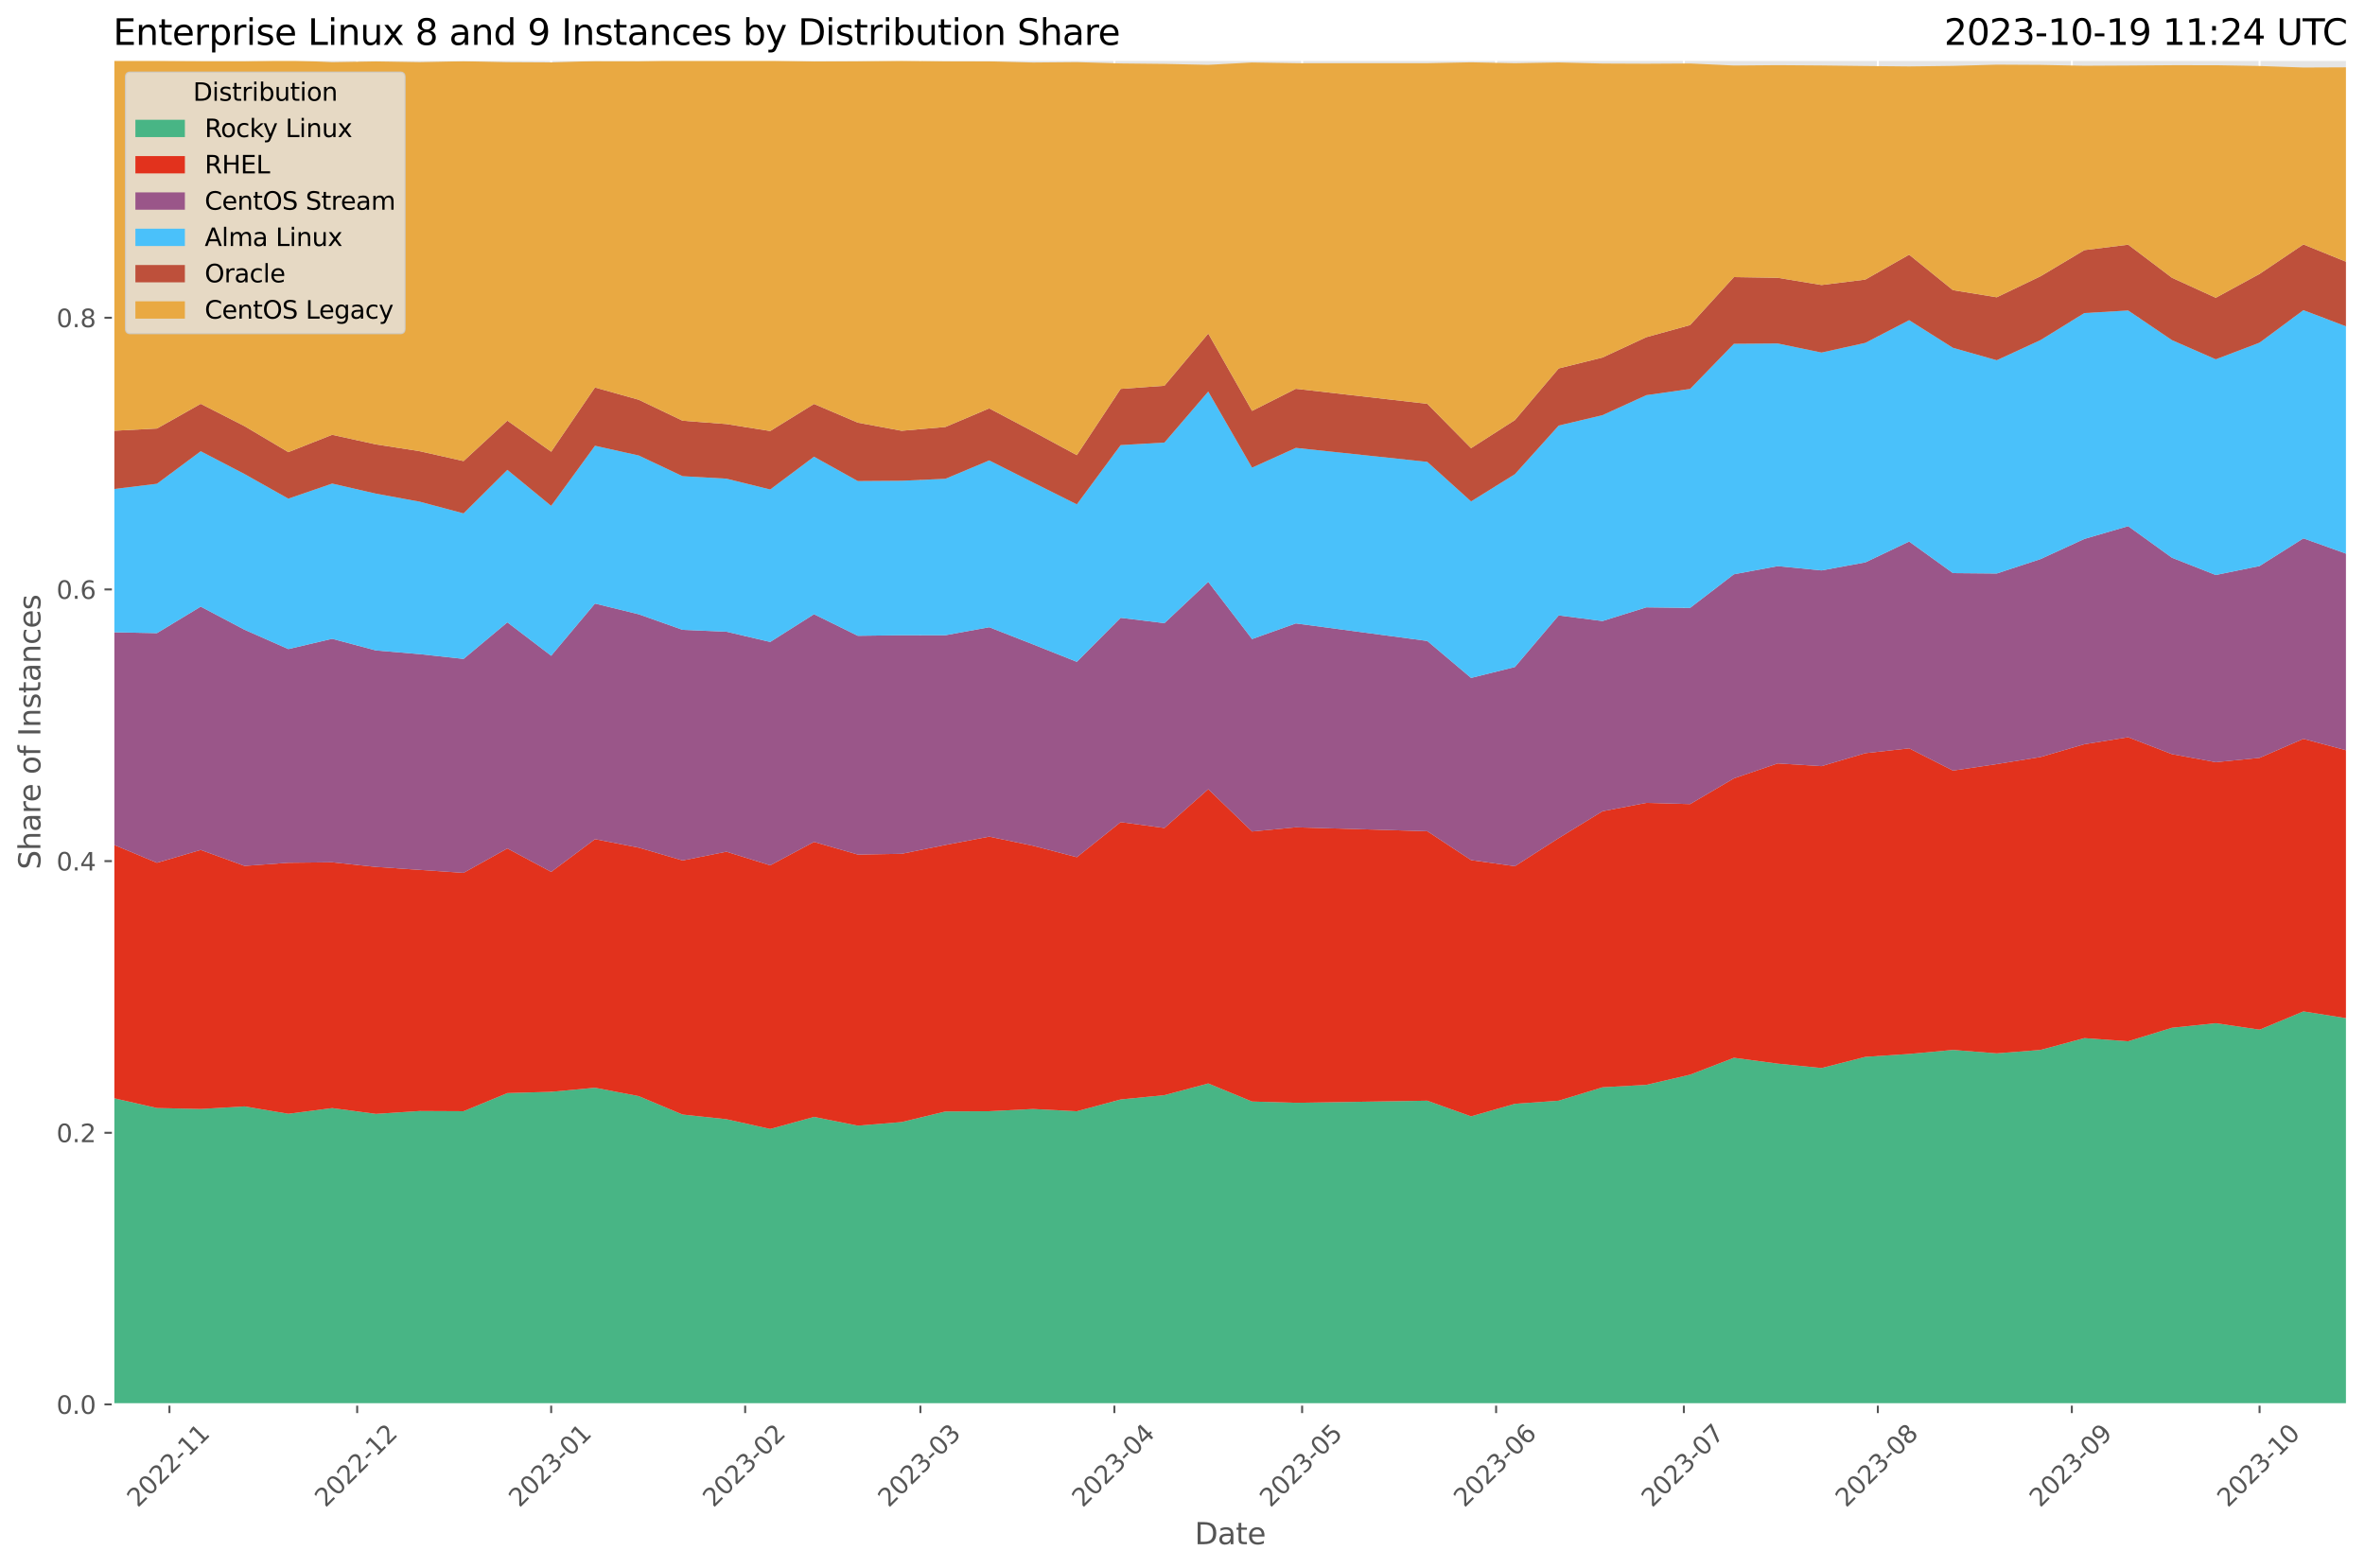 <?xml version="1.0" encoding="utf-8" standalone="no"?>
<!DOCTYPE svg PUBLIC "-//W3C//DTD SVG 1.1//EN"
  "http://www.w3.org/Graphics/SVG/1.1/DTD/svg11.dtd">
<svg xmlns:xlink="http://www.w3.org/1999/xlink" width="955.761pt" height="633.944pt" viewBox="0 0 955.761 633.944" xmlns="http://www.w3.org/2000/svg" version="1.1">
 <defs>
  <style type="text/css">*{stroke-linejoin: round; stroke-linecap: butt}</style>
 </defs>
 <g id="figure_1">
  <g id="patch_1">
   <path d="M 0 633.944 
L 955.761 633.944 
L 955.761 0 
L 0 0 
z
" style="fill: #ffffff"/>
  </g>
  <g id="axes_1">
   <g id="patch_2">
    <path d="M 45.717 567.742 
L 948.561 567.742 
L 948.561 24.142 
L 45.717 24.142 
z
" style="fill: #e5e5e5"/>
   </g>
   <g id="matplotlib.axis_1">
    <g id="xtick_1">
     <g id="line2d_1">
      <path d="M 68.478 567.742 
L 68.478 24.142 
" clip-path="url(#p9b47b689ba)" style="fill: none; stroke: #ffffff; stroke-width: 0.8; stroke-linecap: square"/>
     </g>
     <g id="line2d_2">
      <defs>
       <path id="mf24a6a409f" d="M 0 0 
L 0 3.5 
" style="stroke: #555555; stroke-width: 0.8"/>
      </defs>
      <g>
       <use xlink:href="#mf24a6a409f" x="68.478" y="567.742" style="fill: #555555; stroke: #555555; stroke-width: 0.8"/>
      </g>
     </g>
     <g id="text_1">
      <!-- 2022-11 -->
      <g style="fill: #555555" transform="translate(55.656 609.66)rotate(-45)scale(0.1 -0.1)">
       <defs>
        <path id="DejaVuSans-32" d="M 1228 531 
L 3431 531 
L 3431 0 
L 469 0 
L 469 531 
Q 828 903 1448 1529 
Q 2069 2156 2228 2338 
Q 2531 2678 2651 2914 
Q 2772 3150 2772 3378 
Q 2772 3750 2511 3984 
Q 2250 4219 1831 4219 
Q 1534 4219 1204 4116 
Q 875 4013 500 3803 
L 500 4441 
Q 881 4594 1212 4672 
Q 1544 4750 1819 4750 
Q 2544 4750 2975 4387 
Q 3406 4025 3406 3419 
Q 3406 3131 3298 2873 
Q 3191 2616 2906 2266 
Q 2828 2175 2409 1742 
Q 1991 1309 1228 531 
z
" transform="scale(0.016)"/>
        <path id="DejaVuSans-30" d="M 2034 4250 
Q 1547 4250 1301 3770 
Q 1056 3291 1056 2328 
Q 1056 1369 1301 889 
Q 1547 409 2034 409 
Q 2525 409 2770 889 
Q 3016 1369 3016 2328 
Q 3016 3291 2770 3770 
Q 2525 4250 2034 4250 
z
M 2034 4750 
Q 2819 4750 3233 4129 
Q 3647 3509 3647 2328 
Q 3647 1150 3233 529 
Q 2819 -91 2034 -91 
Q 1250 -91 836 529 
Q 422 1150 422 2328 
Q 422 3509 836 4129 
Q 1250 4750 2034 4750 
z
" transform="scale(0.016)"/>
        <path id="DejaVuSans-2d" d="M 313 2009 
L 1997 2009 
L 1997 1497 
L 313 1497 
L 313 2009 
z
" transform="scale(0.016)"/>
        <path id="DejaVuSans-31" d="M 794 531 
L 1825 531 
L 1825 4091 
L 703 3866 
L 703 4441 
L 1819 4666 
L 2450 4666 
L 2450 531 
L 3481 531 
L 3481 0 
L 794 0 
L 794 531 
z
" transform="scale(0.016)"/>
       </defs>
       <use xlink:href="#DejaVuSans-32"/>
       <use xlink:href="#DejaVuSans-30" x="63.623"/>
       <use xlink:href="#DejaVuSans-32" x="127.246"/>
       <use xlink:href="#DejaVuSans-32" x="190.869"/>
       <use xlink:href="#DejaVuSans-2d" x="254.492"/>
       <use xlink:href="#DejaVuSans-31" x="290.576"/>
       <use xlink:href="#DejaVuSans-31" x="354.199"/>
      </g>
     </g>
    </g>
    <g id="xtick_2">
     <g id="line2d_3">
      <path d="M 144.347 567.742 
L 144.347 24.142 
" clip-path="url(#p9b47b689ba)" style="fill: none; stroke: #ffffff; stroke-width: 0.8; stroke-linecap: square"/>
     </g>
     <g id="line2d_4">
      <g>
       <use xlink:href="#mf24a6a409f" x="144.347" y="567.742" style="fill: #555555; stroke: #555555; stroke-width: 0.8"/>
      </g>
     </g>
     <g id="text_2">
      <!-- 2022-12 -->
      <g style="fill: #555555" transform="translate(131.526 609.66)rotate(-45)scale(0.1 -0.1)">
       <use xlink:href="#DejaVuSans-32"/>
       <use xlink:href="#DejaVuSans-30" x="63.623"/>
       <use xlink:href="#DejaVuSans-32" x="127.246"/>
       <use xlink:href="#DejaVuSans-32" x="190.869"/>
       <use xlink:href="#DejaVuSans-2d" x="254.492"/>
       <use xlink:href="#DejaVuSans-31" x="290.576"/>
       <use xlink:href="#DejaVuSans-32" x="354.199"/>
      </g>
     </g>
    </g>
    <g id="xtick_3">
     <g id="line2d_5">
      <path d="M 222.745 567.742 
L 222.745 24.142 
" clip-path="url(#p9b47b689ba)" style="fill: none; stroke: #ffffff; stroke-width: 0.8; stroke-linecap: square"/>
     </g>
     <g id="line2d_6">
      <g>
       <use xlink:href="#mf24a6a409f" x="222.745" y="567.742" style="fill: #555555; stroke: #555555; stroke-width: 0.8"/>
      </g>
     </g>
     <g id="text_3">
      <!-- 2023-01 -->
      <g style="fill: #555555" transform="translate(209.924 609.66)rotate(-45)scale(0.1 -0.1)">
       <defs>
        <path id="DejaVuSans-33" d="M 2597 2516 
Q 3050 2419 3304 2112 
Q 3559 1806 3559 1356 
Q 3559 666 3084 287 
Q 2609 -91 1734 -91 
Q 1441 -91 1130 -33 
Q 819 25 488 141 
L 488 750 
Q 750 597 1062 519 
Q 1375 441 1716 441 
Q 2309 441 2620 675 
Q 2931 909 2931 1356 
Q 2931 1769 2642 2001 
Q 2353 2234 1838 2234 
L 1294 2234 
L 1294 2753 
L 1863 2753 
Q 2328 2753 2575 2939 
Q 2822 3125 2822 3475 
Q 2822 3834 2567 4026 
Q 2313 4219 1838 4219 
Q 1578 4219 1281 4162 
Q 984 4106 628 3988 
L 628 4550 
Q 988 4650 1302 4700 
Q 1616 4750 1894 4750 
Q 2613 4750 3031 4423 
Q 3450 4097 3450 3541 
Q 3450 3153 3228 2886 
Q 3006 2619 2597 2516 
z
" transform="scale(0.016)"/>
       </defs>
       <use xlink:href="#DejaVuSans-32"/>
       <use xlink:href="#DejaVuSans-30" x="63.623"/>
       <use xlink:href="#DejaVuSans-32" x="127.246"/>
       <use xlink:href="#DejaVuSans-33" x="190.869"/>
       <use xlink:href="#DejaVuSans-2d" x="254.492"/>
       <use xlink:href="#DejaVuSans-30" x="290.576"/>
       <use xlink:href="#DejaVuSans-31" x="354.199"/>
      </g>
     </g>
    </g>
    <g id="xtick_4">
     <g id="line2d_7">
      <path d="M 301.143 567.742 
L 301.143 24.142 
" clip-path="url(#p9b47b689ba)" style="fill: none; stroke: #ffffff; stroke-width: 0.8; stroke-linecap: square"/>
     </g>
     <g id="line2d_8">
      <g>
       <use xlink:href="#mf24a6a409f" x="301.143" y="567.742" style="fill: #555555; stroke: #555555; stroke-width: 0.8"/>
      </g>
     </g>
     <g id="text_4">
      <!-- 2023-02 -->
      <g style="fill: #555555" transform="translate(288.322 609.66)rotate(-45)scale(0.1 -0.1)">
       <use xlink:href="#DejaVuSans-32"/>
       <use xlink:href="#DejaVuSans-30" x="63.623"/>
       <use xlink:href="#DejaVuSans-32" x="127.246"/>
       <use xlink:href="#DejaVuSans-33" x="190.869"/>
       <use xlink:href="#DejaVuSans-2d" x="254.492"/>
       <use xlink:href="#DejaVuSans-30" x="290.576"/>
       <use xlink:href="#DejaVuSans-32" x="354.199"/>
      </g>
     </g>
    </g>
    <g id="xtick_5">
     <g id="line2d_9">
      <path d="M 371.955 567.742 
L 371.955 24.142 
" clip-path="url(#p9b47b689ba)" style="fill: none; stroke: #ffffff; stroke-width: 0.8; stroke-linecap: square"/>
     </g>
     <g id="line2d_10">
      <g>
       <use xlink:href="#mf24a6a409f" x="371.955" y="567.742" style="fill: #555555; stroke: #555555; stroke-width: 0.8"/>
      </g>
     </g>
     <g id="text_5">
      <!-- 2023-03 -->
      <g style="fill: #555555" transform="translate(359.133 609.66)rotate(-45)scale(0.1 -0.1)">
       <use xlink:href="#DejaVuSans-32"/>
       <use xlink:href="#DejaVuSans-30" x="63.623"/>
       <use xlink:href="#DejaVuSans-32" x="127.246"/>
       <use xlink:href="#DejaVuSans-33" x="190.869"/>
       <use xlink:href="#DejaVuSans-2d" x="254.492"/>
       <use xlink:href="#DejaVuSans-30" x="290.576"/>
       <use xlink:href="#DejaVuSans-33" x="354.199"/>
      </g>
     </g>
    </g>
    <g id="xtick_6">
     <g id="line2d_11">
      <path d="M 450.353 567.742 
L 450.353 24.142 
" clip-path="url(#p9b47b689ba)" style="fill: none; stroke: #ffffff; stroke-width: 0.8; stroke-linecap: square"/>
     </g>
     <g id="line2d_12">
      <g>
       <use xlink:href="#mf24a6a409f" x="450.353" y="567.742" style="fill: #555555; stroke: #555555; stroke-width: 0.8"/>
      </g>
     </g>
     <g id="text_6">
      <!-- 2023-04 -->
      <g style="fill: #555555" transform="translate(437.532 609.66)rotate(-45)scale(0.1 -0.1)">
       <defs>
        <path id="DejaVuSans-34" d="M 2419 4116 
L 825 1625 
L 2419 1625 
L 2419 4116 
z
M 2253 4666 
L 3047 4666 
L 3047 1625 
L 3713 1625 
L 3713 1100 
L 3047 1100 
L 3047 0 
L 2419 0 
L 2419 1100 
L 313 1100 
L 313 1709 
L 2253 4666 
z
" transform="scale(0.016)"/>
       </defs>
       <use xlink:href="#DejaVuSans-32"/>
       <use xlink:href="#DejaVuSans-30" x="63.623"/>
       <use xlink:href="#DejaVuSans-32" x="127.246"/>
       <use xlink:href="#DejaVuSans-33" x="190.869"/>
       <use xlink:href="#DejaVuSans-2d" x="254.492"/>
       <use xlink:href="#DejaVuSans-30" x="290.576"/>
       <use xlink:href="#DejaVuSans-34" x="354.199"/>
      </g>
     </g>
    </g>
    <g id="xtick_7">
     <g id="line2d_13">
      <path d="M 526.222 567.742 
L 526.222 24.142 
" clip-path="url(#p9b47b689ba)" style="fill: none; stroke: #ffffff; stroke-width: 0.8; stroke-linecap: square"/>
     </g>
     <g id="line2d_14">
      <g>
       <use xlink:href="#mf24a6a409f" x="526.222" y="567.742" style="fill: #555555; stroke: #555555; stroke-width: 0.8"/>
      </g>
     </g>
     <g id="text_7">
      <!-- 2023-05 -->
      <g style="fill: #555555" transform="translate(513.401 609.66)rotate(-45)scale(0.1 -0.1)">
       <defs>
        <path id="DejaVuSans-35" d="M 691 4666 
L 3169 4666 
L 3169 4134 
L 1269 4134 
L 1269 2991 
Q 1406 3038 1543 3061 
Q 1681 3084 1819 3084 
Q 2600 3084 3056 2656 
Q 3513 2228 3513 1497 
Q 3513 744 3044 326 
Q 2575 -91 1722 -91 
Q 1428 -91 1123 -41 
Q 819 9 494 109 
L 494 744 
Q 775 591 1075 516 
Q 1375 441 1709 441 
Q 2250 441 2565 725 
Q 2881 1009 2881 1497 
Q 2881 1984 2565 2268 
Q 2250 2553 1709 2553 
Q 1456 2553 1204 2497 
Q 953 2441 691 2322 
L 691 4666 
z
" transform="scale(0.016)"/>
       </defs>
       <use xlink:href="#DejaVuSans-32"/>
       <use xlink:href="#DejaVuSans-30" x="63.623"/>
       <use xlink:href="#DejaVuSans-32" x="127.246"/>
       <use xlink:href="#DejaVuSans-33" x="190.869"/>
       <use xlink:href="#DejaVuSans-2d" x="254.492"/>
       <use xlink:href="#DejaVuSans-30" x="290.576"/>
       <use xlink:href="#DejaVuSans-35" x="354.199"/>
      </g>
     </g>
    </g>
    <g id="xtick_8">
     <g id="line2d_15">
      <path d="M 604.62 567.742 
L 604.62 24.142 
" clip-path="url(#p9b47b689ba)" style="fill: none; stroke: #ffffff; stroke-width: 0.8; stroke-linecap: square"/>
     </g>
     <g id="line2d_16">
      <g>
       <use xlink:href="#mf24a6a409f" x="604.62" y="567.742" style="fill: #555555; stroke: #555555; stroke-width: 0.8"/>
      </g>
     </g>
     <g id="text_8">
      <!-- 2023-06 -->
      <g style="fill: #555555" transform="translate(591.799 609.66)rotate(-45)scale(0.1 -0.1)">
       <defs>
        <path id="DejaVuSans-36" d="M 2113 2584 
Q 1688 2584 1439 2293 
Q 1191 2003 1191 1497 
Q 1191 994 1439 701 
Q 1688 409 2113 409 
Q 2538 409 2786 701 
Q 3034 994 3034 1497 
Q 3034 2003 2786 2293 
Q 2538 2584 2113 2584 
z
M 3366 4563 
L 3366 3988 
Q 3128 4100 2886 4159 
Q 2644 4219 2406 4219 
Q 1781 4219 1451 3797 
Q 1122 3375 1075 2522 
Q 1259 2794 1537 2939 
Q 1816 3084 2150 3084 
Q 2853 3084 3261 2657 
Q 3669 2231 3669 1497 
Q 3669 778 3244 343 
Q 2819 -91 2113 -91 
Q 1303 -91 875 529 
Q 447 1150 447 2328 
Q 447 3434 972 4092 
Q 1497 4750 2381 4750 
Q 2619 4750 2861 4703 
Q 3103 4656 3366 4563 
z
" transform="scale(0.016)"/>
       </defs>
       <use xlink:href="#DejaVuSans-32"/>
       <use xlink:href="#DejaVuSans-30" x="63.623"/>
       <use xlink:href="#DejaVuSans-32" x="127.246"/>
       <use xlink:href="#DejaVuSans-33" x="190.869"/>
       <use xlink:href="#DejaVuSans-2d" x="254.492"/>
       <use xlink:href="#DejaVuSans-30" x="290.576"/>
       <use xlink:href="#DejaVuSans-36" x="354.199"/>
      </g>
     </g>
    </g>
    <g id="xtick_9">
     <g id="line2d_17">
      <path d="M 680.49 567.742 
L 680.49 24.142 
" clip-path="url(#p9b47b689ba)" style="fill: none; stroke: #ffffff; stroke-width: 0.8; stroke-linecap: square"/>
     </g>
     <g id="line2d_18">
      <g>
       <use xlink:href="#mf24a6a409f" x="680.49" y="567.742" style="fill: #555555; stroke: #555555; stroke-width: 0.8"/>
      </g>
     </g>
     <g id="text_9">
      <!-- 2023-07 -->
      <g style="fill: #555555" transform="translate(667.668 609.66)rotate(-45)scale(0.1 -0.1)">
       <defs>
        <path id="DejaVuSans-37" d="M 525 4666 
L 3525 4666 
L 3525 4397 
L 1831 0 
L 1172 0 
L 2766 4134 
L 525 4134 
L 525 4666 
z
" transform="scale(0.016)"/>
       </defs>
       <use xlink:href="#DejaVuSans-32"/>
       <use xlink:href="#DejaVuSans-30" x="63.623"/>
       <use xlink:href="#DejaVuSans-32" x="127.246"/>
       <use xlink:href="#DejaVuSans-33" x="190.869"/>
       <use xlink:href="#DejaVuSans-2d" x="254.492"/>
       <use xlink:href="#DejaVuSans-30" x="290.576"/>
       <use xlink:href="#DejaVuSans-37" x="354.199"/>
      </g>
     </g>
    </g>
    <g id="xtick_10">
     <g id="line2d_19">
      <path d="M 758.888 567.742 
L 758.888 24.142 
" clip-path="url(#p9b47b689ba)" style="fill: none; stroke: #ffffff; stroke-width: 0.8; stroke-linecap: square"/>
     </g>
     <g id="line2d_20">
      <g>
       <use xlink:href="#mf24a6a409f" x="758.888" y="567.742" style="fill: #555555; stroke: #555555; stroke-width: 0.8"/>
      </g>
     </g>
     <g id="text_10">
      <!-- 2023-08 -->
      <g style="fill: #555555" transform="translate(746.066 609.66)rotate(-45)scale(0.1 -0.1)">
       <defs>
        <path id="DejaVuSans-38" d="M 2034 2216 
Q 1584 2216 1326 1975 
Q 1069 1734 1069 1313 
Q 1069 891 1326 650 
Q 1584 409 2034 409 
Q 2484 409 2743 651 
Q 3003 894 3003 1313 
Q 3003 1734 2745 1975 
Q 2488 2216 2034 2216 
z
M 1403 2484 
Q 997 2584 770 2862 
Q 544 3141 544 3541 
Q 544 4100 942 4425 
Q 1341 4750 2034 4750 
Q 2731 4750 3128 4425 
Q 3525 4100 3525 3541 
Q 3525 3141 3298 2862 
Q 3072 2584 2669 2484 
Q 3125 2378 3379 2068 
Q 3634 1759 3634 1313 
Q 3634 634 3220 271 
Q 2806 -91 2034 -91 
Q 1263 -91 848 271 
Q 434 634 434 1313 
Q 434 1759 690 2068 
Q 947 2378 1403 2484 
z
M 1172 3481 
Q 1172 3119 1398 2916 
Q 1625 2713 2034 2713 
Q 2441 2713 2670 2916 
Q 2900 3119 2900 3481 
Q 2900 3844 2670 4047 
Q 2441 4250 2034 4250 
Q 1625 4250 1398 4047 
Q 1172 3844 1172 3481 
z
" transform="scale(0.016)"/>
       </defs>
       <use xlink:href="#DejaVuSans-32"/>
       <use xlink:href="#DejaVuSans-30" x="63.623"/>
       <use xlink:href="#DejaVuSans-32" x="127.246"/>
       <use xlink:href="#DejaVuSans-33" x="190.869"/>
       <use xlink:href="#DejaVuSans-2d" x="254.492"/>
       <use xlink:href="#DejaVuSans-30" x="290.576"/>
       <use xlink:href="#DejaVuSans-38" x="354.199"/>
      </g>
     </g>
    </g>
    <g id="xtick_11">
     <g id="line2d_21">
      <path d="M 837.286 567.742 
L 837.286 24.142 
" clip-path="url(#p9b47b689ba)" style="fill: none; stroke: #ffffff; stroke-width: 0.8; stroke-linecap: square"/>
     </g>
     <g id="line2d_22">
      <g>
       <use xlink:href="#mf24a6a409f" x="837.286" y="567.742" style="fill: #555555; stroke: #555555; stroke-width: 0.8"/>
      </g>
     </g>
     <g id="text_11">
      <!-- 2023-09 -->
      <g style="fill: #555555" transform="translate(824.465 609.66)rotate(-45)scale(0.1 -0.1)">
       <defs>
        <path id="DejaVuSans-39" d="M 703 97 
L 703 672 
Q 941 559 1184 500 
Q 1428 441 1663 441 
Q 2288 441 2617 861 
Q 2947 1281 2994 2138 
Q 2813 1869 2534 1725 
Q 2256 1581 1919 1581 
Q 1219 1581 811 2004 
Q 403 2428 403 3163 
Q 403 3881 828 4315 
Q 1253 4750 1959 4750 
Q 2769 4750 3195 4129 
Q 3622 3509 3622 2328 
Q 3622 1225 3098 567 
Q 2575 -91 1691 -91 
Q 1453 -91 1209 -44 
Q 966 3 703 97 
z
M 1959 2075 
Q 2384 2075 2632 2365 
Q 2881 2656 2881 3163 
Q 2881 3666 2632 3958 
Q 2384 4250 1959 4250 
Q 1534 4250 1286 3958 
Q 1038 3666 1038 3163 
Q 1038 2656 1286 2365 
Q 1534 2075 1959 2075 
z
" transform="scale(0.016)"/>
       </defs>
       <use xlink:href="#DejaVuSans-32"/>
       <use xlink:href="#DejaVuSans-30" x="63.623"/>
       <use xlink:href="#DejaVuSans-32" x="127.246"/>
       <use xlink:href="#DejaVuSans-33" x="190.869"/>
       <use xlink:href="#DejaVuSans-2d" x="254.492"/>
       <use xlink:href="#DejaVuSans-30" x="290.576"/>
       <use xlink:href="#DejaVuSans-39" x="354.199"/>
      </g>
     </g>
    </g>
    <g id="xtick_12">
     <g id="line2d_23">
      <path d="M 913.155 567.742 
L 913.155 24.142 
" clip-path="url(#p9b47b689ba)" style="fill: none; stroke: #ffffff; stroke-width: 0.8; stroke-linecap: square"/>
     </g>
     <g id="line2d_24">
      <g>
       <use xlink:href="#mf24a6a409f" x="913.155" y="567.742" style="fill: #555555; stroke: #555555; stroke-width: 0.8"/>
      </g>
     </g>
     <g id="text_12">
      <!-- 2023-10 -->
      <g style="fill: #555555" transform="translate(900.334 609.66)rotate(-45)scale(0.1 -0.1)">
       <use xlink:href="#DejaVuSans-32"/>
       <use xlink:href="#DejaVuSans-30" x="63.623"/>
       <use xlink:href="#DejaVuSans-32" x="127.246"/>
       <use xlink:href="#DejaVuSans-33" x="190.869"/>
       <use xlink:href="#DejaVuSans-2d" x="254.492"/>
       <use xlink:href="#DejaVuSans-31" x="290.576"/>
       <use xlink:href="#DejaVuSans-30" x="354.199"/>
      </g>
     </g>
    </g>
    <g id="text_13">
     <!-- Date -->
     <g style="fill: #555555" transform="translate(482.798 624.248)scale(0.12 -0.12)">
      <defs>
       <path id="DejaVuSans-44" d="M 1259 4147 
L 1259 519 
L 2022 519 
Q 2988 519 3436 956 
Q 3884 1394 3884 2338 
Q 3884 3275 3436 3711 
Q 2988 4147 2022 4147 
L 1259 4147 
z
M 628 4666 
L 1925 4666 
Q 3281 4666 3915 4102 
Q 4550 3538 4550 2338 
Q 4550 1131 3912 565 
Q 3275 0 1925 0 
L 628 0 
L 628 4666 
z
" transform="scale(0.016)"/>
       <path id="DejaVuSans-61" d="M 2194 1759 
Q 1497 1759 1228 1600 
Q 959 1441 959 1056 
Q 959 750 1161 570 
Q 1363 391 1709 391 
Q 2188 391 2477 730 
Q 2766 1069 2766 1631 
L 2766 1759 
L 2194 1759 
z
M 3341 1997 
L 3341 0 
L 2766 0 
L 2766 531 
Q 2569 213 2275 61 
Q 1981 -91 1556 -91 
Q 1019 -91 701 211 
Q 384 513 384 1019 
Q 384 1609 779 1909 
Q 1175 2209 1959 2209 
L 2766 2209 
L 2766 2266 
Q 2766 2663 2505 2880 
Q 2244 3097 1772 3097 
Q 1472 3097 1187 3025 
Q 903 2953 641 2809 
L 641 3341 
Q 956 3463 1253 3523 
Q 1550 3584 1831 3584 
Q 2591 3584 2966 3190 
Q 3341 2797 3341 1997 
z
" transform="scale(0.016)"/>
       <path id="DejaVuSans-74" d="M 1172 4494 
L 1172 3500 
L 2356 3500 
L 2356 3053 
L 1172 3053 
L 1172 1153 
Q 1172 725 1289 603 
Q 1406 481 1766 481 
L 2356 481 
L 2356 0 
L 1766 0 
Q 1100 0 847 248 
Q 594 497 594 1153 
L 594 3053 
L 172 3053 
L 172 3500 
L 594 3500 
L 594 4494 
L 1172 4494 
z
" transform="scale(0.016)"/>
       <path id="DejaVuSans-65" d="M 3597 1894 
L 3597 1613 
L 953 1613 
Q 991 1019 1311 708 
Q 1631 397 2203 397 
Q 2534 397 2845 478 
Q 3156 559 3463 722 
L 3463 178 
Q 3153 47 2828 -22 
Q 2503 -91 2169 -91 
Q 1331 -91 842 396 
Q 353 884 353 1716 
Q 353 2575 817 3079 
Q 1281 3584 2069 3584 
Q 2775 3584 3186 3129 
Q 3597 2675 3597 1894 
z
M 3022 2063 
Q 3016 2534 2758 2815 
Q 2500 3097 2075 3097 
Q 1594 3097 1305 2825 
Q 1016 2553 972 2059 
L 3022 2063 
z
" transform="scale(0.016)"/>
      </defs>
      <use xlink:href="#DejaVuSans-44"/>
      <use xlink:href="#DejaVuSans-61" x="77.002"/>
      <use xlink:href="#DejaVuSans-74" x="138.281"/>
      <use xlink:href="#DejaVuSans-65" x="177.49"/>
     </g>
    </g>
   </g>
   <g id="matplotlib.axis_2">
    <g id="ytick_1">
     <g id="line2d_25">
      <path d="M 45.717 567.742 
L 948.561 567.742 
" clip-path="url(#p9b47b689ba)" style="fill: none; stroke: #ffffff; stroke-width: 0.8; stroke-linecap: square"/>
     </g>
     <g id="line2d_26">
      <defs>
       <path id="m6713b7662a" d="M 0 0 
L -3.5 0 
" style="stroke: #555555; stroke-width: 0.8"/>
      </defs>
      <g>
       <use xlink:href="#m6713b7662a" x="45.717" y="567.742" style="fill: #555555; stroke: #555555; stroke-width: 0.8"/>
      </g>
     </g>
     <g id="text_14">
      <!-- 0.0 -->
      <g style="fill: #555555" transform="translate(22.814 571.541)scale(0.1 -0.1)">
       <defs>
        <path id="DejaVuSans-2e" d="M 684 794 
L 1344 794 
L 1344 0 
L 684 0 
L 684 794 
z
" transform="scale(0.016)"/>
       </defs>
       <use xlink:href="#DejaVuSans-30"/>
       <use xlink:href="#DejaVuSans-2e" x="63.623"/>
       <use xlink:href="#DejaVuSans-30" x="95.41"/>
      </g>
     </g>
    </g>
    <g id="ytick_2">
     <g id="line2d_27">
      <path d="M 45.717 457.921 
L 948.561 457.921 
" clip-path="url(#p9b47b689ba)" style="fill: none; stroke: #ffffff; stroke-width: 0.8; stroke-linecap: square"/>
     </g>
     <g id="line2d_28">
      <g>
       <use xlink:href="#m6713b7662a" x="45.717" y="457.921" style="fill: #555555; stroke: #555555; stroke-width: 0.8"/>
      </g>
     </g>
     <g id="text_15">
      <!-- 0.2 -->
      <g style="fill: #555555" transform="translate(22.814 461.72)scale(0.1 -0.1)">
       <use xlink:href="#DejaVuSans-30"/>
       <use xlink:href="#DejaVuSans-2e" x="63.623"/>
       <use xlink:href="#DejaVuSans-32" x="95.41"/>
      </g>
     </g>
    </g>
    <g id="ytick_3">
     <g id="line2d_29">
      <path d="M 45.717 348.1 
L 948.561 348.1 
" clip-path="url(#p9b47b689ba)" style="fill: none; stroke: #ffffff; stroke-width: 0.8; stroke-linecap: square"/>
     </g>
     <g id="line2d_30">
      <g>
       <use xlink:href="#m6713b7662a" x="45.717" y="348.1" style="fill: #555555; stroke: #555555; stroke-width: 0.8"/>
      </g>
     </g>
     <g id="text_16">
      <!-- 0.4 -->
      <g style="fill: #555555" transform="translate(22.814 351.899)scale(0.1 -0.1)">
       <use xlink:href="#DejaVuSans-30"/>
       <use xlink:href="#DejaVuSans-2e" x="63.623"/>
       <use xlink:href="#DejaVuSans-34" x="95.41"/>
      </g>
     </g>
    </g>
    <g id="ytick_4">
     <g id="line2d_31">
      <path d="M 45.717 238.279 
L 948.561 238.279 
" clip-path="url(#p9b47b689ba)" style="fill: none; stroke: #ffffff; stroke-width: 0.8; stroke-linecap: square"/>
     </g>
     <g id="line2d_32">
      <g>
       <use xlink:href="#m6713b7662a" x="45.717" y="238.279" style="fill: #555555; stroke: #555555; stroke-width: 0.8"/>
      </g>
     </g>
     <g id="text_17">
      <!-- 0.6 -->
      <g style="fill: #555555" transform="translate(22.814 242.078)scale(0.1 -0.1)">
       <use xlink:href="#DejaVuSans-30"/>
       <use xlink:href="#DejaVuSans-2e" x="63.623"/>
       <use xlink:href="#DejaVuSans-36" x="95.41"/>
      </g>
     </g>
    </g>
    <g id="ytick_5">
     <g id="line2d_33">
      <path d="M 45.717 128.458 
L 948.561 128.458 
" clip-path="url(#p9b47b689ba)" style="fill: none; stroke: #ffffff; stroke-width: 0.8; stroke-linecap: square"/>
     </g>
     <g id="line2d_34">
      <g>
       <use xlink:href="#m6713b7662a" x="45.717" y="128.458" style="fill: #555555; stroke: #555555; stroke-width: 0.8"/>
      </g>
     </g>
     <g id="text_18">
      <!-- 0.8 -->
      <g style="fill: #555555" transform="translate(22.814 132.258)scale(0.1 -0.1)">
       <use xlink:href="#DejaVuSans-30"/>
       <use xlink:href="#DejaVuSans-2e" x="63.623"/>
       <use xlink:href="#DejaVuSans-38" x="95.41"/>
      </g>
     </g>
    </g>
    <g id="text_19">
     <!-- Share of Instances -->
     <g style="fill: #555555" transform="translate(16.318 351.497)rotate(-90)scale(0.12 -0.12)">
      <defs>
       <path id="DejaVuSans-53" d="M 3425 4513 
L 3425 3897 
Q 3066 4069 2747 4153 
Q 2428 4238 2131 4238 
Q 1616 4238 1336 4038 
Q 1056 3838 1056 3469 
Q 1056 3159 1242 3001 
Q 1428 2844 1947 2747 
L 2328 2669 
Q 3034 2534 3370 2195 
Q 3706 1856 3706 1288 
Q 3706 609 3251 259 
Q 2797 -91 1919 -91 
Q 1588 -91 1214 -16 
Q 841 59 441 206 
L 441 856 
Q 825 641 1194 531 
Q 1563 422 1919 422 
Q 2459 422 2753 634 
Q 3047 847 3047 1241 
Q 3047 1584 2836 1778 
Q 2625 1972 2144 2069 
L 1759 2144 
Q 1053 2284 737 2584 
Q 422 2884 422 3419 
Q 422 4038 858 4394 
Q 1294 4750 2059 4750 
Q 2388 4750 2728 4690 
Q 3069 4631 3425 4513 
z
" transform="scale(0.016)"/>
       <path id="DejaVuSans-68" d="M 3513 2113 
L 3513 0 
L 2938 0 
L 2938 2094 
Q 2938 2591 2744 2837 
Q 2550 3084 2163 3084 
Q 1697 3084 1428 2787 
Q 1159 2491 1159 1978 
L 1159 0 
L 581 0 
L 581 4863 
L 1159 4863 
L 1159 2956 
Q 1366 3272 1645 3428 
Q 1925 3584 2291 3584 
Q 2894 3584 3203 3211 
Q 3513 2838 3513 2113 
z
" transform="scale(0.016)"/>
       <path id="DejaVuSans-72" d="M 2631 2963 
Q 2534 3019 2420 3045 
Q 2306 3072 2169 3072 
Q 1681 3072 1420 2755 
Q 1159 2438 1159 1844 
L 1159 0 
L 581 0 
L 581 3500 
L 1159 3500 
L 1159 2956 
Q 1341 3275 1631 3429 
Q 1922 3584 2338 3584 
Q 2397 3584 2469 3576 
Q 2541 3569 2628 3553 
L 2631 2963 
z
" transform="scale(0.016)"/>
       <path id="DejaVuSans-20" transform="scale(0.016)"/>
       <path id="DejaVuSans-6f" d="M 1959 3097 
Q 1497 3097 1228 2736 
Q 959 2375 959 1747 
Q 959 1119 1226 758 
Q 1494 397 1959 397 
Q 2419 397 2687 759 
Q 2956 1122 2956 1747 
Q 2956 2369 2687 2733 
Q 2419 3097 1959 3097 
z
M 1959 3584 
Q 2709 3584 3137 3096 
Q 3566 2609 3566 1747 
Q 3566 888 3137 398 
Q 2709 -91 1959 -91 
Q 1206 -91 779 398 
Q 353 888 353 1747 
Q 353 2609 779 3096 
Q 1206 3584 1959 3584 
z
" transform="scale(0.016)"/>
       <path id="DejaVuSans-66" d="M 2375 4863 
L 2375 4384 
L 1825 4384 
Q 1516 4384 1395 4259 
Q 1275 4134 1275 3809 
L 1275 3500 
L 2222 3500 
L 2222 3053 
L 1275 3053 
L 1275 0 
L 697 0 
L 697 3053 
L 147 3053 
L 147 3500 
L 697 3500 
L 697 3744 
Q 697 4328 969 4595 
Q 1241 4863 1831 4863 
L 2375 4863 
z
" transform="scale(0.016)"/>
       <path id="DejaVuSans-49" d="M 628 4666 
L 1259 4666 
L 1259 0 
L 628 0 
L 628 4666 
z
" transform="scale(0.016)"/>
       <path id="DejaVuSans-6e" d="M 3513 2113 
L 3513 0 
L 2938 0 
L 2938 2094 
Q 2938 2591 2744 2837 
Q 2550 3084 2163 3084 
Q 1697 3084 1428 2787 
Q 1159 2491 1159 1978 
L 1159 0 
L 581 0 
L 581 3500 
L 1159 3500 
L 1159 2956 
Q 1366 3272 1645 3428 
Q 1925 3584 2291 3584 
Q 2894 3584 3203 3211 
Q 3513 2838 3513 2113 
z
" transform="scale(0.016)"/>
       <path id="DejaVuSans-73" d="M 2834 3397 
L 2834 2853 
Q 2591 2978 2328 3040 
Q 2066 3103 1784 3103 
Q 1356 3103 1142 2972 
Q 928 2841 928 2578 
Q 928 2378 1081 2264 
Q 1234 2150 1697 2047 
L 1894 2003 
Q 2506 1872 2764 1633 
Q 3022 1394 3022 966 
Q 3022 478 2636 193 
Q 2250 -91 1575 -91 
Q 1294 -91 989 -36 
Q 684 19 347 128 
L 347 722 
Q 666 556 975 473 
Q 1284 391 1588 391 
Q 1994 391 2212 530 
Q 2431 669 2431 922 
Q 2431 1156 2273 1281 
Q 2116 1406 1581 1522 
L 1381 1569 
Q 847 1681 609 1914 
Q 372 2147 372 2553 
Q 372 3047 722 3315 
Q 1072 3584 1716 3584 
Q 2034 3584 2315 3537 
Q 2597 3491 2834 3397 
z
" transform="scale(0.016)"/>
       <path id="DejaVuSans-63" d="M 3122 3366 
L 3122 2828 
Q 2878 2963 2633 3030 
Q 2388 3097 2138 3097 
Q 1578 3097 1268 2742 
Q 959 2388 959 1747 
Q 959 1106 1268 751 
Q 1578 397 2138 397 
Q 2388 397 2633 464 
Q 2878 531 3122 666 
L 3122 134 
Q 2881 22 2623 -34 
Q 2366 -91 2075 -91 
Q 1284 -91 818 406 
Q 353 903 353 1747 
Q 353 2603 823 3093 
Q 1294 3584 2113 3584 
Q 2378 3584 2631 3529 
Q 2884 3475 3122 3366 
z
" transform="scale(0.016)"/>
      </defs>
      <use xlink:href="#DejaVuSans-53"/>
      <use xlink:href="#DejaVuSans-68" x="63.477"/>
      <use xlink:href="#DejaVuSans-61" x="126.855"/>
      <use xlink:href="#DejaVuSans-72" x="188.135"/>
      <use xlink:href="#DejaVuSans-65" x="226.998"/>
      <use xlink:href="#DejaVuSans-20" x="288.521"/>
      <use xlink:href="#DejaVuSans-6f" x="320.309"/>
      <use xlink:href="#DejaVuSans-66" x="381.49"/>
      <use xlink:href="#DejaVuSans-20" x="416.695"/>
      <use xlink:href="#DejaVuSans-49" x="448.482"/>
      <use xlink:href="#DejaVuSans-6e" x="477.975"/>
      <use xlink:href="#DejaVuSans-73" x="541.354"/>
      <use xlink:href="#DejaVuSans-74" x="593.453"/>
      <use xlink:href="#DejaVuSans-61" x="632.662"/>
      <use xlink:href="#DejaVuSans-6e" x="693.941"/>
      <use xlink:href="#DejaVuSans-63" x="757.32"/>
      <use xlink:href="#DejaVuSans-65" x="812.301"/>
      <use xlink:href="#DejaVuSans-73" x="873.824"/>
     </g>
    </g>
   </g>
   <g id="PolyCollection_1">
    <path d="M 45.717 443.872 
L 45.717 567.742 
L 63.42 567.742 
L 81.123 567.742 
L 98.825 567.742 
L 116.528 567.742 
L 134.231 567.742 
L 151.934 567.742 
L 169.637 567.742 
L 187.339 567.742 
L 205.042 567.742 
L 222.745 567.742 
L 240.448 567.742 
L 258.151 567.742 
L 275.854 567.742 
L 293.556 567.742 
L 311.259 567.742 
L 328.962 567.742 
L 346.665 567.742 
L 364.368 567.742 
L 382.071 567.742 
L 399.773 567.742 
L 417.476 567.742 
L 435.179 567.742 
L 452.882 567.742 
L 470.585 567.742 
L 488.287 567.742 
L 505.99 567.742 
L 523.693 567.742 
L 576.802 567.742 
L 594.504 567.742 
L 612.207 567.742 
L 629.91 567.742 
L 647.613 567.742 
L 665.316 567.742 
L 683.019 567.742 
L 700.721 567.742 
L 718.424 567.742 
L 736.127 567.742 
L 753.83 567.742 
L 771.533 567.742 
L 789.235 567.742 
L 806.938 567.742 
L 824.641 567.742 
L 842.344 567.742 
L 860.047 567.742 
L 877.75 567.742 
L 895.452 567.742 
L 913.155 567.742 
L 930.858 567.742 
L 948.561 567.742 
L 948.561 411.664 
L 948.561 411.664 
L 930.858 408.855 
L 913.155 416.24 
L 895.452 413.621 
L 877.75 415.461 
L 860.047 420.927 
L 842.344 419.651 
L 824.641 424.43 
L 806.938 425.81 
L 789.235 424.43 
L 771.533 426.06 
L 753.83 427.234 
L 736.127 431.751 
L 718.424 429.97 
L 700.721 427.598 
L 683.019 434.427 
L 665.316 438.548 
L 647.613 439.53 
L 629.91 444.953 
L 612.207 446.212 
L 594.504 451.276 
L 576.802 444.949 
L 523.693 445.804 
L 505.99 445.284 
L 488.287 437.974 
L 470.585 442.709 
L 452.882 444.453 
L 435.179 449.221 
L 417.476 448.304 
L 399.773 449.197 
L 382.071 449.306 
L 364.368 453.591 
L 346.665 455.031 
L 328.962 451.499 
L 311.259 456.381 
L 293.556 452.432 
L 275.854 450.553 
L 258.151 443.112 
L 240.448 439.707 
L 222.745 441.356 
L 205.042 441.872 
L 187.339 449.203 
L 169.637 449.117 
L 151.934 450.281 
L 134.231 447.94 
L 116.528 450.238 
L 98.825 447.258 
L 81.123 448.302 
L 63.42 447.915 
L 45.717 443.872 
z
" clip-path="url(#p9b47b689ba)" style="fill: #48b585"/>
   </g>
   <g id="PolyCollection_2">
    <path d="M 45.717 341.378 
L 45.717 443.872 
L 63.42 447.915 
L 81.123 448.302 
L 98.825 447.258 
L 116.528 450.238 
L 134.231 447.94 
L 151.934 450.281 
L 169.637 449.117 
L 187.339 449.203 
L 205.042 441.872 
L 222.745 441.356 
L 240.448 439.707 
L 258.151 443.112 
L 275.854 450.553 
L 293.556 452.432 
L 311.259 456.381 
L 328.962 451.499 
L 346.665 455.031 
L 364.368 453.591 
L 382.071 449.306 
L 399.773 449.197 
L 417.476 448.304 
L 435.179 449.221 
L 452.882 444.453 
L 470.585 442.709 
L 488.287 437.974 
L 505.99 445.284 
L 523.693 445.804 
L 576.802 444.949 
L 594.504 451.276 
L 612.207 446.212 
L 629.91 444.953 
L 647.613 439.53 
L 665.316 438.548 
L 683.019 434.427 
L 700.721 427.598 
L 718.424 429.97 
L 736.127 431.751 
L 753.83 427.234 
L 771.533 426.06 
L 789.235 424.43 
L 806.938 425.81 
L 824.641 424.43 
L 842.344 419.651 
L 860.047 420.927 
L 877.75 415.461 
L 895.452 413.621 
L 913.155 416.24 
L 930.858 408.855 
L 948.561 411.664 
L 948.561 303.406 
L 948.561 303.406 
L 930.858 298.677 
L 913.155 306.352 
L 895.452 308.11 
L 877.75 304.861 
L 860.047 298.025 
L 842.344 300.851 
L 824.641 306.018 
L 806.938 308.885 
L 789.235 311.505 
L 771.533 302.516 
L 753.83 304.47 
L 736.127 309.712 
L 718.424 308.604 
L 700.721 314.651 
L 683.019 325.055 
L 665.316 324.563 
L 647.613 327.941 
L 629.91 338.807 
L 612.207 350.147 
L 594.504 347.694 
L 576.802 336.014 
L 523.693 334.434 
L 505.99 336.125 
L 488.287 319.027 
L 470.585 334.707 
L 452.882 332.349 
L 435.179 346.519 
L 417.476 341.891 
L 399.773 338.205 
L 382.071 341.568 
L 364.368 345.147 
L 346.665 345.452 
L 328.962 340.342 
L 311.259 349.804 
L 293.556 344.3 
L 275.854 347.83 
L 258.151 342.656 
L 240.448 339.229 
L 222.745 352.456 
L 205.042 342.977 
L 187.339 352.845 
L 169.637 351.64 
L 151.934 350.454 
L 134.231 348.583 
L 116.528 348.772 
L 98.825 350.038 
L 81.123 343.58 
L 63.42 348.778 
L 45.717 341.378 
z
" clip-path="url(#p9b47b689ba)" style="fill: #e2321d"/>
   </g>
   <g id="PolyCollection_3">
    <path d="M 45.717 255.589 
L 45.717 341.378 
L 63.42 348.778 
L 81.123 343.58 
L 98.825 350.038 
L 116.528 348.772 
L 134.231 348.583 
L 151.934 350.454 
L 169.637 351.64 
L 187.339 352.845 
L 205.042 342.977 
L 222.745 352.456 
L 240.448 339.229 
L 258.151 342.656 
L 275.854 347.83 
L 293.556 344.3 
L 311.259 349.804 
L 328.962 340.342 
L 346.665 345.452 
L 364.368 345.147 
L 382.071 341.568 
L 399.773 338.205 
L 417.476 341.891 
L 435.179 346.519 
L 452.882 332.349 
L 470.585 334.707 
L 488.287 319.027 
L 505.99 336.125 
L 523.693 334.434 
L 576.802 336.014 
L 594.504 347.694 
L 612.207 350.147 
L 629.91 338.807 
L 647.613 327.941 
L 665.316 324.563 
L 683.019 325.055 
L 700.721 314.651 
L 718.424 308.604 
L 736.127 309.712 
L 753.83 304.47 
L 771.533 302.516 
L 789.235 311.505 
L 806.938 308.885 
L 824.641 306.018 
L 842.344 300.851 
L 860.047 298.025 
L 877.75 304.861 
L 895.452 308.11 
L 913.155 306.352 
L 930.858 298.677 
L 948.561 303.406 
L 948.561 223.977 
L 948.561 223.977 
L 930.858 217.628 
L 913.155 228.806 
L 895.452 232.449 
L 877.75 225.464 
L 860.047 212.701 
L 842.344 217.863 
L 824.641 226.012 
L 806.938 231.838 
L 789.235 231.676 
L 771.533 218.914 
L 753.83 227.34 
L 736.127 230.593 
L 718.424 228.865 
L 700.721 232.152 
L 683.019 245.74 
L 665.316 245.517 
L 647.613 251.058 
L 629.91 248.78 
L 612.207 269.641 
L 594.504 274.054 
L 576.802 259.108 
L 523.693 252.014 
L 505.99 258.339 
L 488.287 235.234 
L 470.585 251.911 
L 452.882 249.742 
L 435.179 267.548 
L 417.476 260.493 
L 399.773 253.553 
L 382.071 256.791 
L 364.368 256.786 
L 346.665 257.021 
L 328.962 248.302 
L 311.259 259.512 
L 293.556 255.358 
L 275.854 254.614 
L 258.151 248.329 
L 240.448 243.988 
L 222.745 265.078 
L 205.042 251.582 
L 187.339 266.366 
L 169.637 264.437 
L 151.934 262.944 
L 134.231 258.234 
L 116.528 262.391 
L 98.825 254.574 
L 81.123 245.224 
L 63.42 255.948 
L 45.717 255.589 
z
" clip-path="url(#p9b47b689ba)" style="fill: #9a5689"/>
   </g>
   <g id="PolyCollection_4">
    <path d="M 45.717 197.719 
L 45.717 255.589 
L 63.42 255.948 
L 81.123 245.224 
L 98.825 254.574 
L 116.528 262.391 
L 134.231 258.234 
L 151.934 262.944 
L 169.637 264.437 
L 187.339 266.366 
L 205.042 251.582 
L 222.745 265.078 
L 240.448 243.988 
L 258.151 248.329 
L 275.854 254.614 
L 293.556 255.358 
L 311.259 259.512 
L 328.962 248.302 
L 346.665 257.021 
L 364.368 256.786 
L 382.071 256.791 
L 399.773 253.553 
L 417.476 260.493 
L 435.179 267.548 
L 452.882 249.742 
L 470.585 251.911 
L 488.287 235.234 
L 505.99 258.339 
L 523.693 252.014 
L 576.802 259.108 
L 594.504 274.054 
L 612.207 269.641 
L 629.91 248.78 
L 647.613 251.058 
L 665.316 245.517 
L 683.019 245.74 
L 700.721 232.152 
L 718.424 228.865 
L 736.127 230.593 
L 753.83 227.34 
L 771.533 218.914 
L 789.235 231.676 
L 806.938 231.838 
L 824.641 226.012 
L 842.344 217.863 
L 860.047 212.701 
L 877.75 225.464 
L 895.452 232.449 
L 913.155 228.806 
L 930.858 217.628 
L 948.561 223.977 
L 948.561 132.1 
L 948.561 132.1 
L 930.858 125.376 
L 913.155 138.521 
L 895.452 145.251 
L 877.75 137.492 
L 860.047 125.509 
L 842.344 126.548 
L 824.641 137.468 
L 806.938 145.623 
L 789.235 140.596 
L 771.533 129.431 
L 753.83 138.604 
L 736.127 142.518 
L 718.424 138.846 
L 700.721 138.979 
L 683.019 157.214 
L 665.316 159.746 
L 647.613 167.822 
L 629.91 172.035 
L 612.207 191.689 
L 594.504 202.69 
L 576.802 186.702 
L 523.693 181.051 
L 505.99 189.045 
L 488.287 158.274 
L 470.585 178.896 
L 452.882 179.932 
L 435.179 203.883 
L 417.476 195.034 
L 399.773 186.116 
L 382.071 193.545 
L 364.368 194.344 
L 346.665 194.467 
L 328.962 184.615 
L 311.259 197.872 
L 293.556 193.493 
L 275.854 192.496 
L 258.151 184.13 
L 240.448 180.191 
L 222.745 204.492 
L 205.042 189.941 
L 187.339 207.541 
L 169.637 202.801 
L 151.934 199.553 
L 134.231 195.475 
L 116.528 201.571 
L 98.825 191.62 
L 81.123 182.409 
L 63.42 195.558 
L 45.717 197.719 
z
" clip-path="url(#p9b47b689ba)" style="fill: #4ac1fa"/>
   </g>
   <g id="PolyCollection_5">
    <path d="M 45.717 174.155 
L 45.717 197.719 
L 63.42 195.558 
L 81.123 182.409 
L 98.825 191.62 
L 116.528 201.571 
L 134.231 195.475 
L 151.934 199.553 
L 169.637 202.801 
L 187.339 207.541 
L 205.042 189.941 
L 222.745 204.492 
L 240.448 180.191 
L 258.151 184.13 
L 275.854 192.496 
L 293.556 193.493 
L 311.259 197.872 
L 328.962 184.615 
L 346.665 194.467 
L 364.368 194.344 
L 382.071 193.545 
L 399.773 186.116 
L 417.476 195.034 
L 435.179 203.883 
L 452.882 179.932 
L 470.585 178.896 
L 488.287 158.274 
L 505.99 189.045 
L 523.693 181.051 
L 576.802 186.702 
L 594.504 202.69 
L 612.207 191.689 
L 629.91 172.035 
L 647.613 167.822 
L 665.316 159.746 
L 683.019 157.214 
L 700.721 138.979 
L 718.424 138.846 
L 736.127 142.518 
L 753.83 138.604 
L 771.533 129.431 
L 789.235 140.596 
L 806.938 145.623 
L 824.641 137.468 
L 842.344 126.548 
L 860.047 125.509 
L 877.75 137.492 
L 895.452 145.251 
L 913.155 138.521 
L 930.858 125.376 
L 948.561 132.1 
L 948.561 106.001 
L 948.561 106.001 
L 930.858 98.805 
L 913.155 110.729 
L 895.452 120.378 
L 877.75 112.284 
L 860.047 98.897 
L 842.344 101.111 
L 824.641 111.675 
L 806.938 120.173 
L 789.235 117.295 
L 771.533 102.956 
L 753.83 113.015 
L 736.127 115.216 
L 718.424 112.293 
L 700.721 112.012 
L 683.019 131.407 
L 665.316 136.302 
L 647.613 144.526 
L 629.91 148.931 
L 612.207 169.823 
L 594.504 181.169 
L 576.802 163.238 
L 523.693 157.161 
L 505.99 166.105 
L 488.287 134.841 
L 470.585 155.932 
L 452.882 157.207 
L 435.179 183.99 
L 417.476 174.434 
L 399.773 165.084 
L 382.071 172.598 
L 364.368 174.142 
L 346.665 170.859 
L 328.962 163.298 
L 311.259 174.241 
L 293.556 171.423 
L 275.854 170.072 
L 258.151 161.611 
L 240.448 156.643 
L 222.745 182.597 
L 205.042 170.049 
L 187.339 186.388 
L 169.637 182.402 
L 151.934 179.646 
L 134.231 175.771 
L 116.528 182.778 
L 98.825 172.275 
L 81.123 163.254 
L 63.42 173.231 
L 45.717 174.155 
z
" clip-path="url(#p9b47b689ba)" style="fill: #be503b"/>
   </g>
   <g id="PolyCollection_6">
    <path d="M 45.717 24.247 
L 45.717 174.155 
L 63.42 173.231 
L 81.123 163.254 
L 98.825 172.275 
L 116.528 182.778 
L 134.231 175.771 
L 151.934 179.646 
L 169.637 182.402 
L 187.339 186.388 
L 205.042 170.049 
L 222.745 182.597 
L 240.448 156.643 
L 258.151 161.611 
L 275.854 170.072 
L 293.556 171.423 
L 311.259 174.241 
L 328.962 163.298 
L 346.665 170.859 
L 364.368 174.142 
L 382.071 172.598 
L 399.773 165.084 
L 417.476 174.434 
L 435.179 183.99 
L 452.882 157.207 
L 470.585 155.932 
L 488.287 134.841 
L 505.99 166.105 
L 523.693 157.161 
L 576.802 163.238 
L 594.504 181.169 
L 612.207 169.823 
L 629.91 148.931 
L 647.613 144.526 
L 665.316 136.302 
L 683.019 131.407 
L 700.721 112.012 
L 718.424 112.293 
L 736.127 115.216 
L 753.83 113.015 
L 771.533 102.956 
L 789.235 117.295 
L 806.938 120.173 
L 824.641 111.675 
L 842.344 101.111 
L 860.047 98.897 
L 877.75 112.284 
L 895.452 120.378 
L 913.155 110.729 
L 930.858 98.805 
L 948.561 106.001 
L 948.561 27.226 
L 948.561 27.226 
L 930.858 27.304 
L 913.155 26.676 
L 895.452 26.367 
L 877.75 26.365 
L 860.047 26.495 
L 842.344 26.588 
L 824.641 26.237 
L 806.938 26.143 
L 789.235 26.635 
L 771.533 26.859 
L 753.83 26.683 
L 736.127 26.466 
L 718.424 26.341 
L 700.721 26.489 
L 683.019 25.659 
L 665.316 25.765 
L 647.613 25.689 
L 629.91 25.252 
L 612.207 25.568 
L 594.504 25.194 
L 576.802 25.562 
L 523.693 25.553 
L 505.99 25.266 
L 488.287 26.211 
L 470.585 25.832 
L 452.882 25.645 
L 435.179 25.121 
L 417.476 25.278 
L 399.773 24.801 
L 382.071 24.756 
L 364.368 24.469 
L 346.665 24.736 
L 328.962 24.84 
L 311.259 24.425 
L 293.556 24.142 
L 275.854 24.258 
L 258.151 24.713 
L 240.448 24.68 
L 222.745 25.234 
L 205.042 25.136 
L 187.339 24.749 
L 169.637 25.129 
L 151.934 24.826 
L 134.231 25.14 
L 116.528 24.336 
L 98.825 24.722 
L 81.123 24.686 
L 63.42 24.464 
L 45.717 24.247 
z
" clip-path="url(#p9b47b689ba)" style="fill: #e9a942"/>
   </g>
   <g id="patch_3">
    <path d="M 45.717 567.742 
L 45.717 24.142 
" style="fill: none; stroke: #ffffff; stroke-linejoin: miter; stroke-linecap: square"/>
   </g>
   <g id="patch_4">
    <path d="M 948.561 567.742 
L 948.561 24.142 
" style="fill: none; stroke: #ffffff; stroke-linejoin: miter; stroke-linecap: square"/>
   </g>
   <g id="patch_5">
    <path d="M 45.717 567.742 
L 948.561 567.742 
" style="fill: none; stroke: #ffffff; stroke-linejoin: miter; stroke-linecap: square"/>
   </g>
   <g id="patch_6">
    <path d="M 45.717 24.142 
L 948.561 24.142 
" style="fill: none; stroke: #ffffff; stroke-linejoin: miter; stroke-linecap: square"/>
   </g>
   <g id="text_20">
    <!-- Enterprise Linux 8 and 9 Instances by Distribution Share -->
    <g transform="translate(45.717 18.142)scale(0.144 -0.144)">
     <defs>
      <path id="DejaVuSans-45" d="M 628 4666 
L 3578 4666 
L 3578 4134 
L 1259 4134 
L 1259 2753 
L 3481 2753 
L 3481 2222 
L 1259 2222 
L 1259 531 
L 3634 531 
L 3634 0 
L 628 0 
L 628 4666 
z
" transform="scale(0.016)"/>
      <path id="DejaVuSans-70" d="M 1159 525 
L 1159 -1331 
L 581 -1331 
L 581 3500 
L 1159 3500 
L 1159 2969 
Q 1341 3281 1617 3432 
Q 1894 3584 2278 3584 
Q 2916 3584 3314 3078 
Q 3713 2572 3713 1747 
Q 3713 922 3314 415 
Q 2916 -91 2278 -91 
Q 1894 -91 1617 61 
Q 1341 213 1159 525 
z
M 3116 1747 
Q 3116 2381 2855 2742 
Q 2594 3103 2138 3103 
Q 1681 3103 1420 2742 
Q 1159 2381 1159 1747 
Q 1159 1113 1420 752 
Q 1681 391 2138 391 
Q 2594 391 2855 752 
Q 3116 1113 3116 1747 
z
" transform="scale(0.016)"/>
      <path id="DejaVuSans-69" d="M 603 3500 
L 1178 3500 
L 1178 0 
L 603 0 
L 603 3500 
z
M 603 4863 
L 1178 4863 
L 1178 4134 
L 603 4134 
L 603 4863 
z
" transform="scale(0.016)"/>
      <path id="DejaVuSans-4c" d="M 628 4666 
L 1259 4666 
L 1259 531 
L 3531 531 
L 3531 0 
L 628 0 
L 628 4666 
z
" transform="scale(0.016)"/>
      <path id="DejaVuSans-75" d="M 544 1381 
L 544 3500 
L 1119 3500 
L 1119 1403 
Q 1119 906 1312 657 
Q 1506 409 1894 409 
Q 2359 409 2629 706 
Q 2900 1003 2900 1516 
L 2900 3500 
L 3475 3500 
L 3475 0 
L 2900 0 
L 2900 538 
Q 2691 219 2414 64 
Q 2138 -91 1772 -91 
Q 1169 -91 856 284 
Q 544 659 544 1381 
z
M 1991 3584 
L 1991 3584 
z
" transform="scale(0.016)"/>
      <path id="DejaVuSans-78" d="M 3513 3500 
L 2247 1797 
L 3578 0 
L 2900 0 
L 1881 1375 
L 863 0 
L 184 0 
L 1544 1831 
L 300 3500 
L 978 3500 
L 1906 2253 
L 2834 3500 
L 3513 3500 
z
" transform="scale(0.016)"/>
      <path id="DejaVuSans-64" d="M 2906 2969 
L 2906 4863 
L 3481 4863 
L 3481 0 
L 2906 0 
L 2906 525 
Q 2725 213 2448 61 
Q 2172 -91 1784 -91 
Q 1150 -91 751 415 
Q 353 922 353 1747 
Q 353 2572 751 3078 
Q 1150 3584 1784 3584 
Q 2172 3584 2448 3432 
Q 2725 3281 2906 2969 
z
M 947 1747 
Q 947 1113 1208 752 
Q 1469 391 1925 391 
Q 2381 391 2643 752 
Q 2906 1113 2906 1747 
Q 2906 2381 2643 2742 
Q 2381 3103 1925 3103 
Q 1469 3103 1208 2742 
Q 947 2381 947 1747 
z
" transform="scale(0.016)"/>
      <path id="DejaVuSans-62" d="M 3116 1747 
Q 3116 2381 2855 2742 
Q 2594 3103 2138 3103 
Q 1681 3103 1420 2742 
Q 1159 2381 1159 1747 
Q 1159 1113 1420 752 
Q 1681 391 2138 391 
Q 2594 391 2855 752 
Q 3116 1113 3116 1747 
z
M 1159 2969 
Q 1341 3281 1617 3432 
Q 1894 3584 2278 3584 
Q 2916 3584 3314 3078 
Q 3713 2572 3713 1747 
Q 3713 922 3314 415 
Q 2916 -91 2278 -91 
Q 1894 -91 1617 61 
Q 1341 213 1159 525 
L 1159 0 
L 581 0 
L 581 4863 
L 1159 4863 
L 1159 2969 
z
" transform="scale(0.016)"/>
      <path id="DejaVuSans-79" d="M 2059 -325 
Q 1816 -950 1584 -1140 
Q 1353 -1331 966 -1331 
L 506 -1331 
L 506 -850 
L 844 -850 
Q 1081 -850 1212 -737 
Q 1344 -625 1503 -206 
L 1606 56 
L 191 3500 
L 800 3500 
L 1894 763 
L 2988 3500 
L 3597 3500 
L 2059 -325 
z
" transform="scale(0.016)"/>
     </defs>
     <use xlink:href="#DejaVuSans-45"/>
     <use xlink:href="#DejaVuSans-6e" x="63.184"/>
     <use xlink:href="#DejaVuSans-74" x="126.562"/>
     <use xlink:href="#DejaVuSans-65" x="165.771"/>
     <use xlink:href="#DejaVuSans-72" x="227.295"/>
     <use xlink:href="#DejaVuSans-70" x="268.408"/>
     <use xlink:href="#DejaVuSans-72" x="331.885"/>
     <use xlink:href="#DejaVuSans-69" x="372.998"/>
     <use xlink:href="#DejaVuSans-73" x="400.781"/>
     <use xlink:href="#DejaVuSans-65" x="452.881"/>
     <use xlink:href="#DejaVuSans-20" x="514.404"/>
     <use xlink:href="#DejaVuSans-4c" x="546.191"/>
     <use xlink:href="#DejaVuSans-69" x="601.904"/>
     <use xlink:href="#DejaVuSans-6e" x="629.688"/>
     <use xlink:href="#DejaVuSans-75" x="693.066"/>
     <use xlink:href="#DejaVuSans-78" x="756.445"/>
     <use xlink:href="#DejaVuSans-20" x="815.625"/>
     <use xlink:href="#DejaVuSans-38" x="847.412"/>
     <use xlink:href="#DejaVuSans-20" x="911.035"/>
     <use xlink:href="#DejaVuSans-61" x="942.822"/>
     <use xlink:href="#DejaVuSans-6e" x="1004.102"/>
     <use xlink:href="#DejaVuSans-64" x="1067.48"/>
     <use xlink:href="#DejaVuSans-20" x="1130.957"/>
     <use xlink:href="#DejaVuSans-39" x="1162.744"/>
     <use xlink:href="#DejaVuSans-20" x="1226.367"/>
     <use xlink:href="#DejaVuSans-49" x="1258.154"/>
     <use xlink:href="#DejaVuSans-6e" x="1287.646"/>
     <use xlink:href="#DejaVuSans-73" x="1351.025"/>
     <use xlink:href="#DejaVuSans-74" x="1403.125"/>
     <use xlink:href="#DejaVuSans-61" x="1442.334"/>
     <use xlink:href="#DejaVuSans-6e" x="1503.613"/>
     <use xlink:href="#DejaVuSans-63" x="1566.992"/>
     <use xlink:href="#DejaVuSans-65" x="1621.973"/>
     <use xlink:href="#DejaVuSans-73" x="1683.496"/>
     <use xlink:href="#DejaVuSans-20" x="1735.596"/>
     <use xlink:href="#DejaVuSans-62" x="1767.383"/>
     <use xlink:href="#DejaVuSans-79" x="1830.859"/>
     <use xlink:href="#DejaVuSans-20" x="1890.039"/>
     <use xlink:href="#DejaVuSans-44" x="1921.826"/>
     <use xlink:href="#DejaVuSans-69" x="1998.828"/>
     <use xlink:href="#DejaVuSans-73" x="2026.611"/>
     <use xlink:href="#DejaVuSans-74" x="2078.711"/>
     <use xlink:href="#DejaVuSans-72" x="2117.92"/>
     <use xlink:href="#DejaVuSans-69" x="2159.033"/>
     <use xlink:href="#DejaVuSans-62" x="2186.816"/>
     <use xlink:href="#DejaVuSans-75" x="2250.293"/>
     <use xlink:href="#DejaVuSans-74" x="2313.672"/>
     <use xlink:href="#DejaVuSans-69" x="2352.881"/>
     <use xlink:href="#DejaVuSans-6f" x="2380.664"/>
     <use xlink:href="#DejaVuSans-6e" x="2441.846"/>
     <use xlink:href="#DejaVuSans-20" x="2505.225"/>
     <use xlink:href="#DejaVuSans-53" x="2537.012"/>
     <use xlink:href="#DejaVuSans-68" x="2600.488"/>
     <use xlink:href="#DejaVuSans-61" x="2663.867"/>
     <use xlink:href="#DejaVuSans-72" x="2725.146"/>
     <use xlink:href="#DejaVuSans-65" x="2764.01"/>
    </g>
   </g>
   <g id="text_21">
    <!-- 2023-10-19 11:24 UTC -->
    <g transform="translate(785.679 18.142)scale(0.144 -0.144)">
     <defs>
      <path id="DejaVuSans-3a" d="M 750 794 
L 1409 794 
L 1409 0 
L 750 0 
L 750 794 
z
M 750 3309 
L 1409 3309 
L 1409 2516 
L 750 2516 
L 750 3309 
z
" transform="scale(0.016)"/>
      <path id="DejaVuSans-55" d="M 556 4666 
L 1191 4666 
L 1191 1831 
Q 1191 1081 1462 751 
Q 1734 422 2344 422 
Q 2950 422 3222 751 
Q 3494 1081 3494 1831 
L 3494 4666 
L 4128 4666 
L 4128 1753 
Q 4128 841 3676 375 
Q 3225 -91 2344 -91 
Q 1459 -91 1007 375 
Q 556 841 556 1753 
L 556 4666 
z
" transform="scale(0.016)"/>
      <path id="DejaVuSans-54" d="M -19 4666 
L 3928 4666 
L 3928 4134 
L 2272 4134 
L 2272 0 
L 1638 0 
L 1638 4134 
L -19 4134 
L -19 4666 
z
" transform="scale(0.016)"/>
      <path id="DejaVuSans-43" d="M 4122 4306 
L 4122 3641 
Q 3803 3938 3442 4084 
Q 3081 4231 2675 4231 
Q 1875 4231 1450 3742 
Q 1025 3253 1025 2328 
Q 1025 1406 1450 917 
Q 1875 428 2675 428 
Q 3081 428 3442 575 
Q 3803 722 4122 1019 
L 4122 359 
Q 3791 134 3420 21 
Q 3050 -91 2638 -91 
Q 1578 -91 968 557 
Q 359 1206 359 2328 
Q 359 3453 968 4101 
Q 1578 4750 2638 4750 
Q 3056 4750 3426 4639 
Q 3797 4528 4122 4306 
z
" transform="scale(0.016)"/>
     </defs>
     <use xlink:href="#DejaVuSans-32"/>
     <use xlink:href="#DejaVuSans-30" x="63.623"/>
     <use xlink:href="#DejaVuSans-32" x="127.246"/>
     <use xlink:href="#DejaVuSans-33" x="190.869"/>
     <use xlink:href="#DejaVuSans-2d" x="254.492"/>
     <use xlink:href="#DejaVuSans-31" x="290.576"/>
     <use xlink:href="#DejaVuSans-30" x="354.199"/>
     <use xlink:href="#DejaVuSans-2d" x="417.822"/>
     <use xlink:href="#DejaVuSans-31" x="453.906"/>
     <use xlink:href="#DejaVuSans-39" x="517.529"/>
     <use xlink:href="#DejaVuSans-20" x="581.152"/>
     <use xlink:href="#DejaVuSans-31" x="612.939"/>
     <use xlink:href="#DejaVuSans-31" x="676.562"/>
     <use xlink:href="#DejaVuSans-3a" x="740.186"/>
     <use xlink:href="#DejaVuSans-32" x="773.877"/>
     <use xlink:href="#DejaVuSans-34" x="837.5"/>
     <use xlink:href="#DejaVuSans-20" x="901.123"/>
     <use xlink:href="#DejaVuSans-55" x="932.91"/>
     <use xlink:href="#DejaVuSans-54" x="1006.104"/>
     <use xlink:href="#DejaVuSans-43" x="1061.312"/>
    </g>
   </g>
   <g id="legend_1">
    <g id="patch_7">
     <path d="M 52.717 134.889 
L 161.686 134.889 
Q 163.686 134.889 163.686 132.889 
L 163.686 31.142 
Q 163.686 29.142 161.686 29.142 
L 52.717 29.142 
Q 50.717 29.142 50.717 31.142 
L 50.717 132.889 
Q 50.717 134.889 52.717 134.889 
z
" style="fill: #e5e5e5; opacity: 0.8; stroke: #cccccc; stroke-width: 0.5; stroke-linejoin: miter"/>
    </g>
    <g id="text_22">
     <!-- Distribution -->
     <g transform="translate(78.032 40.74)scale(0.1 -0.1)">
      <use xlink:href="#DejaVuSans-44"/>
      <use xlink:href="#DejaVuSans-69" x="77.002"/>
      <use xlink:href="#DejaVuSans-73" x="104.785"/>
      <use xlink:href="#DejaVuSans-74" x="156.885"/>
      <use xlink:href="#DejaVuSans-72" x="196.094"/>
      <use xlink:href="#DejaVuSans-69" x="237.207"/>
      <use xlink:href="#DejaVuSans-62" x="264.99"/>
      <use xlink:href="#DejaVuSans-75" x="328.467"/>
      <use xlink:href="#DejaVuSans-74" x="391.846"/>
      <use xlink:href="#DejaVuSans-69" x="431.055"/>
      <use xlink:href="#DejaVuSans-6f" x="458.838"/>
      <use xlink:href="#DejaVuSans-6e" x="520.02"/>
     </g>
    </g>
    <g id="patch_8">
     <path d="M 54.717 55.418 
L 74.717 55.418 
L 74.717 48.418 
L 54.717 48.418 
z
" style="fill: #48b585"/>
    </g>
    <g id="text_23">
     <!-- Rocky Linux -->
     <g transform="translate(82.717 55.418)scale(0.1 -0.1)">
      <defs>
       <path id="DejaVuSans-52" d="M 2841 2188 
Q 3044 2119 3236 1894 
Q 3428 1669 3622 1275 
L 4263 0 
L 3584 0 
L 2988 1197 
Q 2756 1666 2539 1819 
Q 2322 1972 1947 1972 
L 1259 1972 
L 1259 0 
L 628 0 
L 628 4666 
L 2053 4666 
Q 2853 4666 3247 4331 
Q 3641 3997 3641 3322 
Q 3641 2881 3436 2590 
Q 3231 2300 2841 2188 
z
M 1259 4147 
L 1259 2491 
L 2053 2491 
Q 2509 2491 2742 2702 
Q 2975 2913 2975 3322 
Q 2975 3731 2742 3939 
Q 2509 4147 2053 4147 
L 1259 4147 
z
" transform="scale(0.016)"/>
       <path id="DejaVuSans-6b" d="M 581 4863 
L 1159 4863 
L 1159 1991 
L 2875 3500 
L 3609 3500 
L 1753 1863 
L 3688 0 
L 2938 0 
L 1159 1709 
L 1159 0 
L 581 0 
L 581 4863 
z
" transform="scale(0.016)"/>
      </defs>
      <use xlink:href="#DejaVuSans-52"/>
      <use xlink:href="#DejaVuSans-6f" x="64.982"/>
      <use xlink:href="#DejaVuSans-63" x="126.164"/>
      <use xlink:href="#DejaVuSans-6b" x="181.145"/>
      <use xlink:href="#DejaVuSans-79" x="235.43"/>
      <use xlink:href="#DejaVuSans-20" x="294.609"/>
      <use xlink:href="#DejaVuSans-4c" x="326.396"/>
      <use xlink:href="#DejaVuSans-69" x="382.109"/>
      <use xlink:href="#DejaVuSans-6e" x="409.893"/>
      <use xlink:href="#DejaVuSans-75" x="473.271"/>
      <use xlink:href="#DejaVuSans-78" x="536.65"/>
     </g>
    </g>
    <g id="patch_9">
     <path d="M 54.717 70.096 
L 74.717 70.096 
L 74.717 63.096 
L 54.717 63.096 
z
" style="fill: #e2321d"/>
    </g>
    <g id="text_24">
     <!-- RHEL -->
     <g transform="translate(82.717 70.096)scale(0.1 -0.1)">
      <defs>
       <path id="DejaVuSans-48" d="M 628 4666 
L 1259 4666 
L 1259 2753 
L 3553 2753 
L 3553 4666 
L 4184 4666 
L 4184 0 
L 3553 0 
L 3553 2222 
L 1259 2222 
L 1259 0 
L 628 0 
L 628 4666 
z
" transform="scale(0.016)"/>
      </defs>
      <use xlink:href="#DejaVuSans-52"/>
      <use xlink:href="#DejaVuSans-48" x="69.482"/>
      <use xlink:href="#DejaVuSans-45" x="144.678"/>
      <use xlink:href="#DejaVuSans-4c" x="207.861"/>
     </g>
    </g>
    <g id="patch_10">
     <path d="M 54.717 84.775 
L 74.717 84.775 
L 74.717 77.775 
L 54.717 77.775 
z
" style="fill: #9a5689"/>
    </g>
    <g id="text_25">
     <!-- CentOS Stream -->
     <g transform="translate(82.717 84.775)scale(0.1 -0.1)">
      <defs>
       <path id="DejaVuSans-4f" d="M 2522 4238 
Q 1834 4238 1429 3725 
Q 1025 3213 1025 2328 
Q 1025 1447 1429 934 
Q 1834 422 2522 422 
Q 3209 422 3611 934 
Q 4013 1447 4013 2328 
Q 4013 3213 3611 3725 
Q 3209 4238 2522 4238 
z
M 2522 4750 
Q 3503 4750 4090 4092 
Q 4678 3434 4678 2328 
Q 4678 1225 4090 567 
Q 3503 -91 2522 -91 
Q 1538 -91 948 565 
Q 359 1222 359 2328 
Q 359 3434 948 4092 
Q 1538 4750 2522 4750 
z
" transform="scale(0.016)"/>
       <path id="DejaVuSans-6d" d="M 3328 2828 
Q 3544 3216 3844 3400 
Q 4144 3584 4550 3584 
Q 5097 3584 5394 3201 
Q 5691 2819 5691 2113 
L 5691 0 
L 5113 0 
L 5113 2094 
Q 5113 2597 4934 2840 
Q 4756 3084 4391 3084 
Q 3944 3084 3684 2787 
Q 3425 2491 3425 1978 
L 3425 0 
L 2847 0 
L 2847 2094 
Q 2847 2600 2669 2842 
Q 2491 3084 2119 3084 
Q 1678 3084 1418 2786 
Q 1159 2488 1159 1978 
L 1159 0 
L 581 0 
L 581 3500 
L 1159 3500 
L 1159 2956 
Q 1356 3278 1631 3431 
Q 1906 3584 2284 3584 
Q 2666 3584 2933 3390 
Q 3200 3197 3328 2828 
z
" transform="scale(0.016)"/>
      </defs>
      <use xlink:href="#DejaVuSans-43"/>
      <use xlink:href="#DejaVuSans-65" x="69.824"/>
      <use xlink:href="#DejaVuSans-6e" x="131.348"/>
      <use xlink:href="#DejaVuSans-74" x="194.727"/>
      <use xlink:href="#DejaVuSans-4f" x="233.936"/>
      <use xlink:href="#DejaVuSans-53" x="312.646"/>
      <use xlink:href="#DejaVuSans-20" x="376.123"/>
      <use xlink:href="#DejaVuSans-53" x="407.91"/>
      <use xlink:href="#DejaVuSans-74" x="471.387"/>
      <use xlink:href="#DejaVuSans-72" x="510.596"/>
      <use xlink:href="#DejaVuSans-65" x="549.459"/>
      <use xlink:href="#DejaVuSans-61" x="610.982"/>
      <use xlink:href="#DejaVuSans-6d" x="672.262"/>
     </g>
    </g>
    <g id="patch_11">
     <path d="M 54.717 99.453 
L 74.717 99.453 
L 74.717 92.453 
L 54.717 92.453 
z
" style="fill: #4ac1fa"/>
    </g>
    <g id="text_26">
     <!-- Alma Linux -->
     <g transform="translate(82.717 99.453)scale(0.1 -0.1)">
      <defs>
       <path id="DejaVuSans-41" d="M 2188 4044 
L 1331 1722 
L 3047 1722 
L 2188 4044 
z
M 1831 4666 
L 2547 4666 
L 4325 0 
L 3669 0 
L 3244 1197 
L 1141 1197 
L 716 0 
L 50 0 
L 1831 4666 
z
" transform="scale(0.016)"/>
       <path id="DejaVuSans-6c" d="M 603 4863 
L 1178 4863 
L 1178 0 
L 603 0 
L 603 4863 
z
" transform="scale(0.016)"/>
      </defs>
      <use xlink:href="#DejaVuSans-41"/>
      <use xlink:href="#DejaVuSans-6c" x="68.408"/>
      <use xlink:href="#DejaVuSans-6d" x="96.191"/>
      <use xlink:href="#DejaVuSans-61" x="193.604"/>
      <use xlink:href="#DejaVuSans-20" x="254.883"/>
      <use xlink:href="#DejaVuSans-4c" x="286.67"/>
      <use xlink:href="#DejaVuSans-69" x="342.383"/>
      <use xlink:href="#DejaVuSans-6e" x="370.166"/>
      <use xlink:href="#DejaVuSans-75" x="433.545"/>
      <use xlink:href="#DejaVuSans-78" x="496.924"/>
     </g>
    </g>
    <g id="patch_12">
     <path d="M 54.717 114.131 
L 74.717 114.131 
L 74.717 107.131 
L 54.717 107.131 
z
" style="fill: #be503b"/>
    </g>
    <g id="text_27">
     <!-- Oracle -->
     <g transform="translate(82.717 114.131)scale(0.1 -0.1)">
      <use xlink:href="#DejaVuSans-4f"/>
      <use xlink:href="#DejaVuSans-72" x="78.711"/>
      <use xlink:href="#DejaVuSans-61" x="119.824"/>
      <use xlink:href="#DejaVuSans-63" x="181.104"/>
      <use xlink:href="#DejaVuSans-6c" x="236.084"/>
      <use xlink:href="#DejaVuSans-65" x="263.867"/>
     </g>
    </g>
    <g id="patch_13">
     <path d="M 54.717 128.809 
L 74.717 128.809 
L 74.717 121.809 
L 54.717 121.809 
z
" style="fill: #e9a942"/>
    </g>
    <g id="text_28">
     <!-- CentOS Legacy -->
     <g transform="translate(82.717 128.809)scale(0.1 -0.1)">
      <defs>
       <path id="DejaVuSans-67" d="M 2906 1791 
Q 2906 2416 2648 2759 
Q 2391 3103 1925 3103 
Q 1463 3103 1205 2759 
Q 947 2416 947 1791 
Q 947 1169 1205 825 
Q 1463 481 1925 481 
Q 2391 481 2648 825 
Q 2906 1169 2906 1791 
z
M 3481 434 
Q 3481 -459 3084 -895 
Q 2688 -1331 1869 -1331 
Q 1566 -1331 1297 -1286 
Q 1028 -1241 775 -1147 
L 775 -588 
Q 1028 -725 1275 -790 
Q 1522 -856 1778 -856 
Q 2344 -856 2625 -561 
Q 2906 -266 2906 331 
L 2906 616 
Q 2728 306 2450 153 
Q 2172 0 1784 0 
Q 1141 0 747 490 
Q 353 981 353 1791 
Q 353 2603 747 3093 
Q 1141 3584 1784 3584 
Q 2172 3584 2450 3431 
Q 2728 3278 2906 2969 
L 2906 3500 
L 3481 3500 
L 3481 434 
z
" transform="scale(0.016)"/>
      </defs>
      <use xlink:href="#DejaVuSans-43"/>
      <use xlink:href="#DejaVuSans-65" x="69.824"/>
      <use xlink:href="#DejaVuSans-6e" x="131.348"/>
      <use xlink:href="#DejaVuSans-74" x="194.727"/>
      <use xlink:href="#DejaVuSans-4f" x="233.936"/>
      <use xlink:href="#DejaVuSans-53" x="312.646"/>
      <use xlink:href="#DejaVuSans-20" x="376.123"/>
      <use xlink:href="#DejaVuSans-4c" x="407.91"/>
      <use xlink:href="#DejaVuSans-65" x="461.873"/>
      <use xlink:href="#DejaVuSans-67" x="523.396"/>
      <use xlink:href="#DejaVuSans-61" x="586.873"/>
      <use xlink:href="#DejaVuSans-63" x="648.152"/>
      <use xlink:href="#DejaVuSans-79" x="703.133"/>
     </g>
    </g>
   </g>
  </g>
 </g>
 <defs>
  <clipPath id="p9b47b689ba">
   <rect x="45.717" y="24.142" width="902.844" height="543.6"/>
  </clipPath>
 </defs>
</svg>
